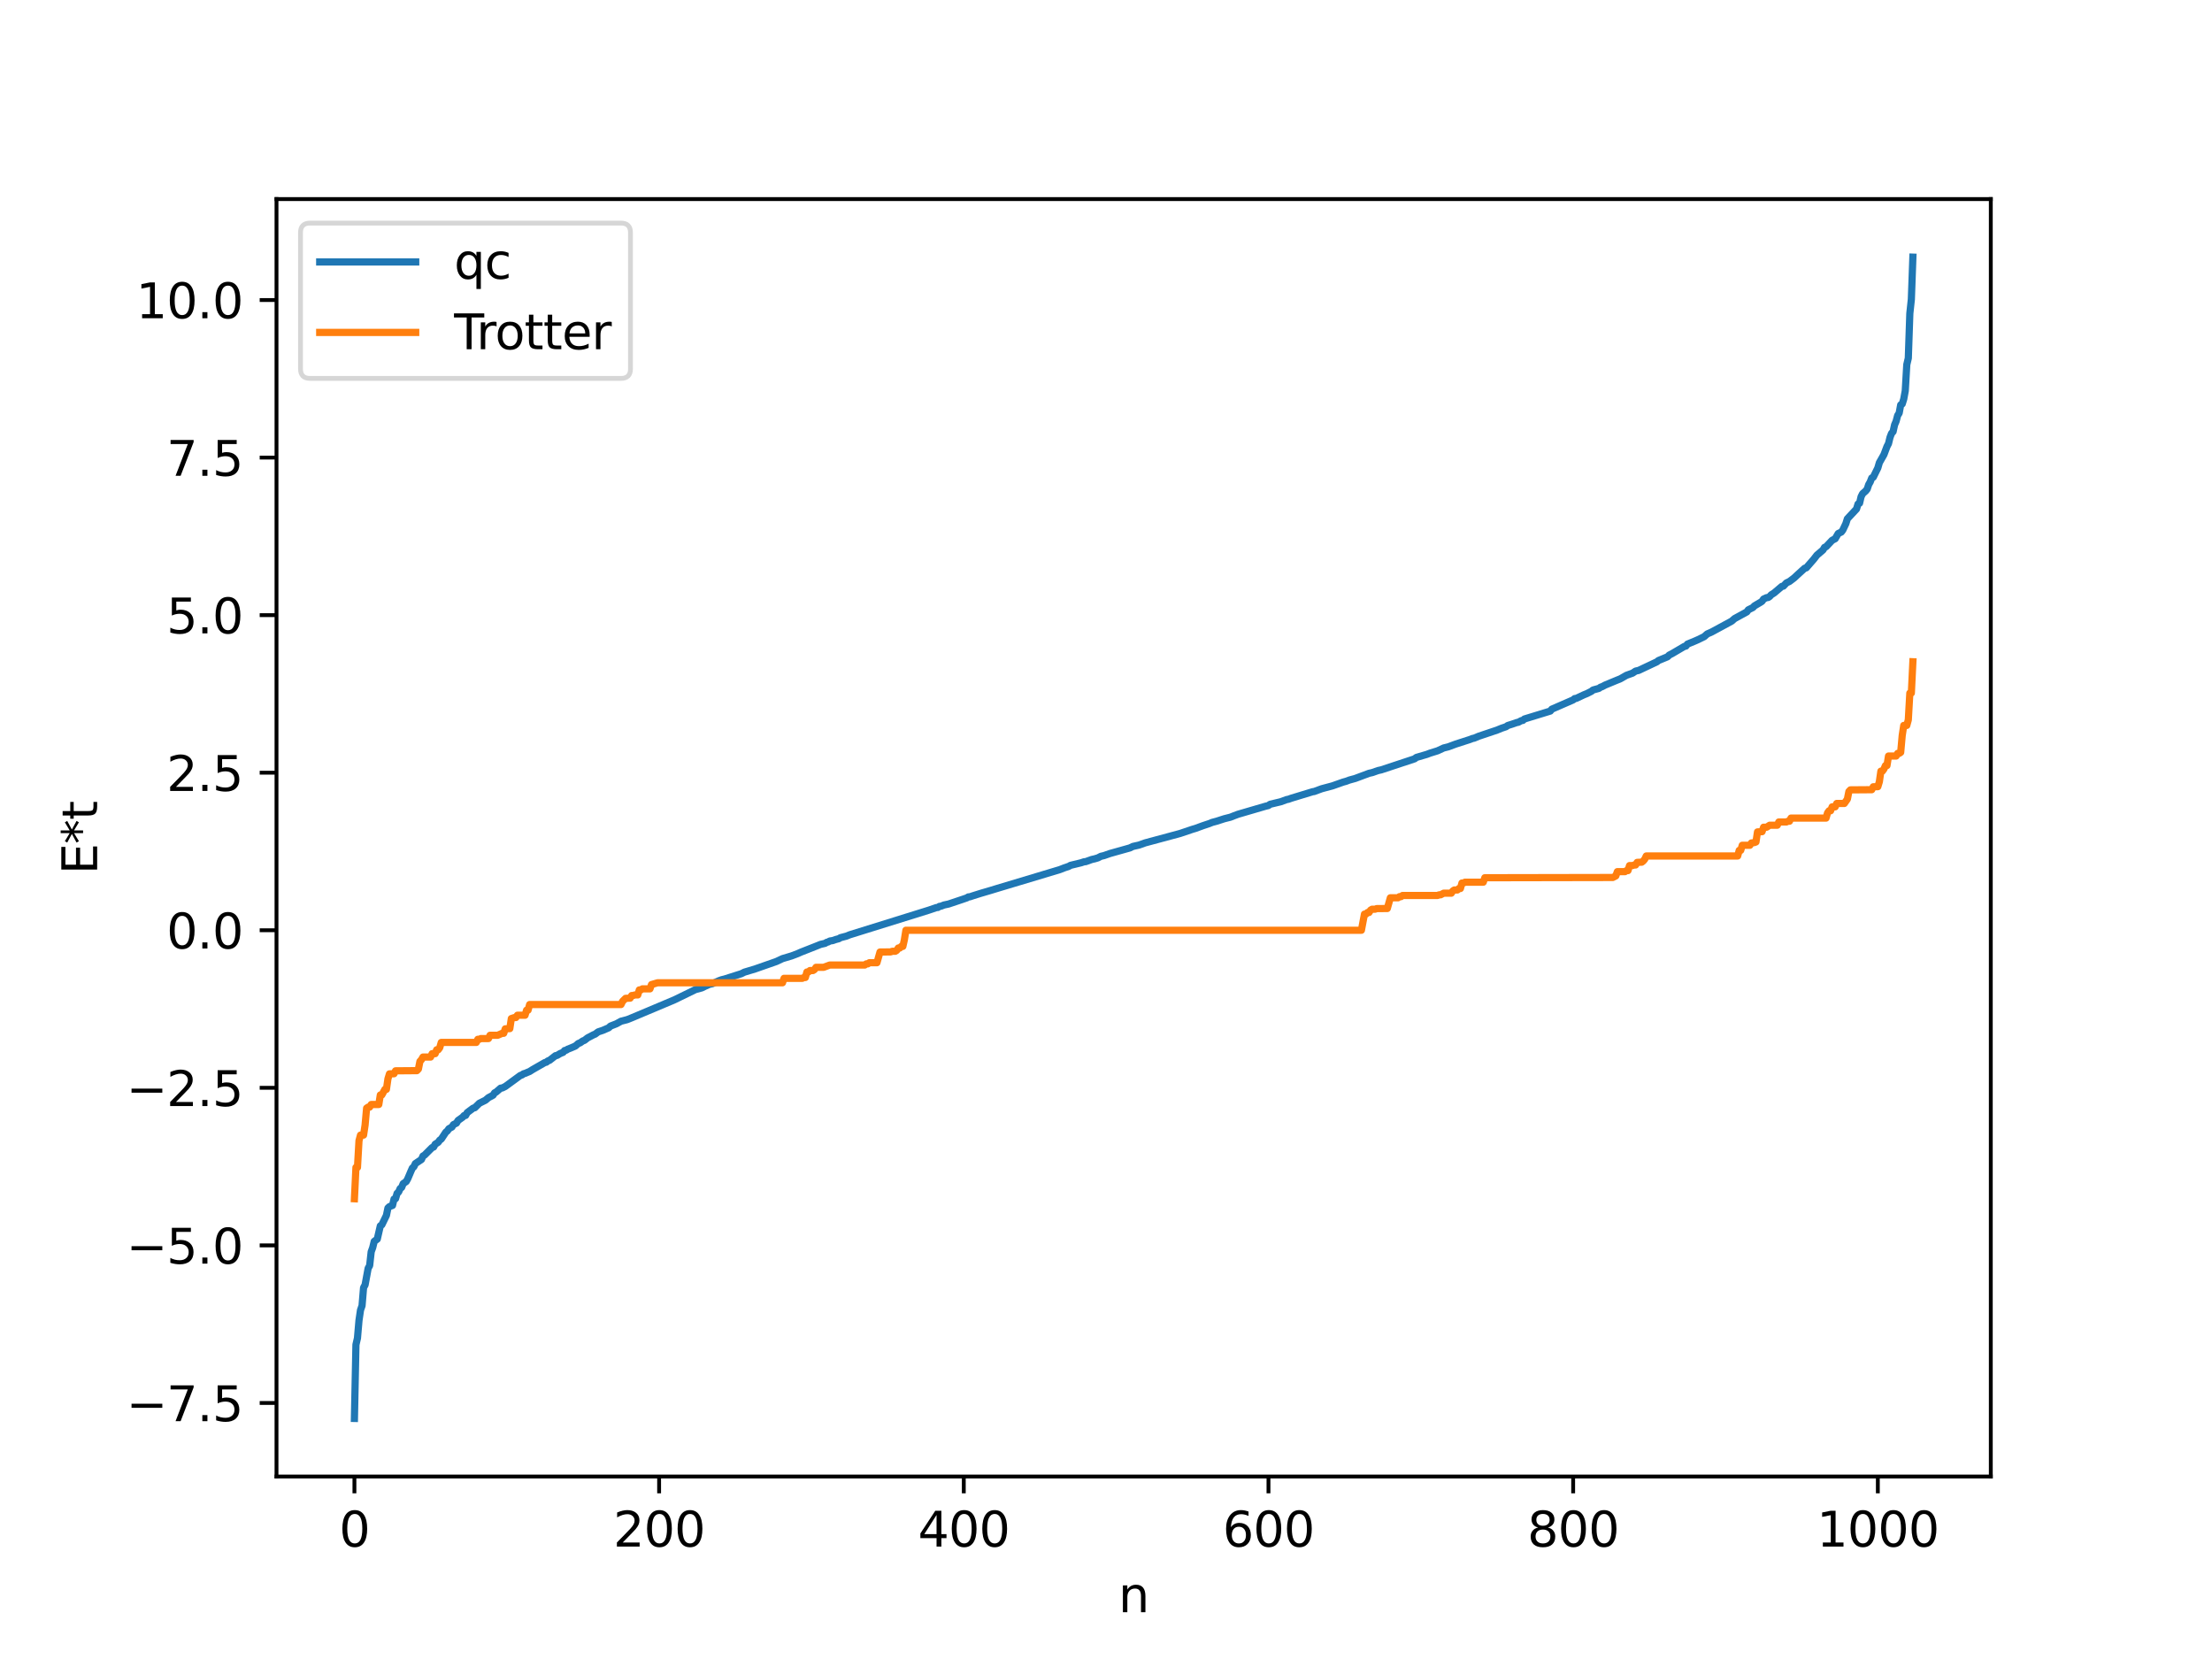 <?xml version="1.0" encoding="utf-8" standalone="no"?>
<!DOCTYPE svg PUBLIC "-//W3C//DTD SVG 1.1//EN"
  "http://www.w3.org/Graphics/SVG/1.1/DTD/svg11.dtd">
<svg xmlns:xlink="http://www.w3.org/1999/xlink" width="460.8pt" height="345.6pt" viewBox="0 0 460.8 345.6" xmlns="http://www.w3.org/2000/svg" version="1.1">
 <defs>
  <style type="text/css">*{stroke-linejoin: round; stroke-linecap: butt}</style>
 </defs>
 <g id="figure_1">
  <g id="patch_1">
   <path d="M 0 345.6 
L 460.8 345.6 
L 460.8 0 
L 0 0 
z
" style="fill: #ffffff"/>
  </g>
  <g id="axes_1">
   <g id="patch_2">
    <path d="M 57.6 307.584 
L 414.72 307.584 
L 414.72 41.472 
L 57.6 41.472 
z
" style="fill: #ffffff"/>
   </g>
   <g id="matplotlib.axis_1">
    <g id="xtick_1">
     <g id="line2d_1">
      <defs>
       <path id="md4e67b99df" d="M 0 0 
L 0 3.5 
" style="stroke: #000000; stroke-width: 0.8"/>
      </defs>
      <g>
       <use xlink:href="#md4e67b99df" x="73.833" y="307.584" style="stroke: #000000; stroke-width: 0.8"/>
      </g>
     </g>
     <g id="text_1">
      <!-- 0 -->
      <g transform="translate(70.651 322.182) scale(0.1 -0.1)">
       <defs>
        <path id="DejaVuSans-30" d="M 2034 4250 
Q 1547 4250 1301 3770 
Q 1056 3291 1056 2328 
Q 1056 1369 1301 889 
Q 1547 409 2034 409 
Q 2525 409 2770 889 
Q 3016 1369 3016 2328 
Q 3016 3291 2770 3770 
Q 2525 4250 2034 4250 
z
M 2034 4750 
Q 2819 4750 3233 4129 
Q 3647 3509 3647 2328 
Q 3647 1150 3233 529 
Q 2819 -91 2034 -91 
Q 1250 -91 836 529 
Q 422 1150 422 2328 
Q 422 3509 836 4129 
Q 1250 4750 2034 4750 
z
" transform="scale(0.016)"/>
       </defs>
       <use xlink:href="#DejaVuSans-30"/>
      </g>
     </g>
    </g>
    <g id="xtick_2">
     <g id="line2d_2">
      <g>
       <use xlink:href="#md4e67b99df" x="137.304" y="307.584" style="stroke: #000000; stroke-width: 0.8"/>
      </g>
     </g>
     <g id="text_2">
      <!-- 200 -->
      <g transform="translate(127.76 322.182) scale(0.1 -0.1)">
       <defs>
        <path id="DejaVuSans-32" d="M 1228 531 
L 3431 531 
L 3431 0 
L 469 0 
L 469 531 
Q 828 903 1448 1529 
Q 2069 2156 2228 2338 
Q 2531 2678 2651 2914 
Q 2772 3150 2772 3378 
Q 2772 3750 2511 3984 
Q 2250 4219 1831 4219 
Q 1534 4219 1204 4116 
Q 875 4013 500 3803 
L 500 4441 
Q 881 4594 1212 4672 
Q 1544 4750 1819 4750 
Q 2544 4750 2975 4387 
Q 3406 4025 3406 3419 
Q 3406 3131 3298 2873 
Q 3191 2616 2906 2266 
Q 2828 2175 2409 1742 
Q 1991 1309 1228 531 
z
" transform="scale(0.016)"/>
       </defs>
       <use xlink:href="#DejaVuSans-32"/>
       <use xlink:href="#DejaVuSans-30" x="63.623"/>
       <use xlink:href="#DejaVuSans-30" x="127.246"/>
      </g>
     </g>
    </g>
    <g id="xtick_3">
     <g id="line2d_3">
      <g>
       <use xlink:href="#md4e67b99df" x="200.775" y="307.584" style="stroke: #000000; stroke-width: 0.8"/>
      </g>
     </g>
     <g id="text_3">
      <!-- 400 -->
      <g transform="translate(191.231 322.182) scale(0.1 -0.1)">
       <defs>
        <path id="DejaVuSans-34" d="M 2419 4116 
L 825 1625 
L 2419 1625 
L 2419 4116 
z
M 2253 4666 
L 3047 4666 
L 3047 1625 
L 3713 1625 
L 3713 1100 
L 3047 1100 
L 3047 0 
L 2419 0 
L 2419 1100 
L 313 1100 
L 313 1709 
L 2253 4666 
z
" transform="scale(0.016)"/>
       </defs>
       <use xlink:href="#DejaVuSans-34"/>
       <use xlink:href="#DejaVuSans-30" x="63.623"/>
       <use xlink:href="#DejaVuSans-30" x="127.246"/>
      </g>
     </g>
    </g>
    <g id="xtick_4">
     <g id="line2d_4">
      <g>
       <use xlink:href="#md4e67b99df" x="264.246" y="307.584" style="stroke: #000000; stroke-width: 0.8"/>
      </g>
     </g>
     <g id="text_4">
      <!-- 600 -->
      <g transform="translate(254.702 322.182) scale(0.1 -0.1)">
       <defs>
        <path id="DejaVuSans-36" d="M 2113 2584 
Q 1688 2584 1439 2293 
Q 1191 2003 1191 1497 
Q 1191 994 1439 701 
Q 1688 409 2113 409 
Q 2538 409 2786 701 
Q 3034 994 3034 1497 
Q 3034 2003 2786 2293 
Q 2538 2584 2113 2584 
z
M 3366 4563 
L 3366 3988 
Q 3128 4100 2886 4159 
Q 2644 4219 2406 4219 
Q 1781 4219 1451 3797 
Q 1122 3375 1075 2522 
Q 1259 2794 1537 2939 
Q 1816 3084 2150 3084 
Q 2853 3084 3261 2657 
Q 3669 2231 3669 1497 
Q 3669 778 3244 343 
Q 2819 -91 2113 -91 
Q 1303 -91 875 529 
Q 447 1150 447 2328 
Q 447 3434 972 4092 
Q 1497 4750 2381 4750 
Q 2619 4750 2861 4703 
Q 3103 4656 3366 4563 
z
" transform="scale(0.016)"/>
       </defs>
       <use xlink:href="#DejaVuSans-36"/>
       <use xlink:href="#DejaVuSans-30" x="63.623"/>
       <use xlink:href="#DejaVuSans-30" x="127.246"/>
      </g>
     </g>
    </g>
    <g id="xtick_5">
     <g id="line2d_5">
      <g>
       <use xlink:href="#md4e67b99df" x="327.717" y="307.584" style="stroke: #000000; stroke-width: 0.8"/>
      </g>
     </g>
     <g id="text_5">
      <!-- 800 -->
      <g transform="translate(318.173 322.182) scale(0.1 -0.1)">
       <defs>
        <path id="DejaVuSans-38" d="M 2034 2216 
Q 1584 2216 1326 1975 
Q 1069 1734 1069 1313 
Q 1069 891 1326 650 
Q 1584 409 2034 409 
Q 2484 409 2743 651 
Q 3003 894 3003 1313 
Q 3003 1734 2745 1975 
Q 2488 2216 2034 2216 
z
M 1403 2484 
Q 997 2584 770 2862 
Q 544 3141 544 3541 
Q 544 4100 942 4425 
Q 1341 4750 2034 4750 
Q 2731 4750 3128 4425 
Q 3525 4100 3525 3541 
Q 3525 3141 3298 2862 
Q 3072 2584 2669 2484 
Q 3125 2378 3379 2068 
Q 3634 1759 3634 1313 
Q 3634 634 3220 271 
Q 2806 -91 2034 -91 
Q 1263 -91 848 271 
Q 434 634 434 1313 
Q 434 1759 690 2068 
Q 947 2378 1403 2484 
z
M 1172 3481 
Q 1172 3119 1398 2916 
Q 1625 2713 2034 2713 
Q 2441 2713 2670 2916 
Q 2900 3119 2900 3481 
Q 2900 3844 2670 4047 
Q 2441 4250 2034 4250 
Q 1625 4250 1398 4047 
Q 1172 3844 1172 3481 
z
" transform="scale(0.016)"/>
       </defs>
       <use xlink:href="#DejaVuSans-38"/>
       <use xlink:href="#DejaVuSans-30" x="63.623"/>
       <use xlink:href="#DejaVuSans-30" x="127.246"/>
      </g>
     </g>
    </g>
    <g id="xtick_6">
     <g id="line2d_6">
      <g>
       <use xlink:href="#md4e67b99df" x="391.188" y="307.584" style="stroke: #000000; stroke-width: 0.8"/>
      </g>
     </g>
     <g id="text_6">
      <!-- 1000 -->
      <g transform="translate(378.463 322.182) scale(0.1 -0.1)">
       <defs>
        <path id="DejaVuSans-31" d="M 794 531 
L 1825 531 
L 1825 4091 
L 703 3866 
L 703 4441 
L 1819 4666 
L 2450 4666 
L 2450 531 
L 3481 531 
L 3481 0 
L 794 0 
L 794 531 
z
" transform="scale(0.016)"/>
       </defs>
       <use xlink:href="#DejaVuSans-31"/>
       <use xlink:href="#DejaVuSans-30" x="63.623"/>
       <use xlink:href="#DejaVuSans-30" x="127.246"/>
       <use xlink:href="#DejaVuSans-30" x="190.869"/>
      </g>
     </g>
    </g>
    <g id="text_7">
     <!-- n -->
     <g transform="translate(232.991 335.861) scale(0.1 -0.1)">
      <defs>
       <path id="DejaVuSans-6e" d="M 3513 2113 
L 3513 0 
L 2938 0 
L 2938 2094 
Q 2938 2591 2744 2837 
Q 2550 3084 2163 3084 
Q 1697 3084 1428 2787 
Q 1159 2491 1159 1978 
L 1159 0 
L 581 0 
L 581 3500 
L 1159 3500 
L 1159 2956 
Q 1366 3272 1645 3428 
Q 1925 3584 2291 3584 
Q 2894 3584 3203 3211 
Q 3513 2838 3513 2113 
z
" transform="scale(0.016)"/>
      </defs>
      <use xlink:href="#DejaVuSans-6e"/>
     </g>
    </g>
   </g>
   <g id="matplotlib.axis_2">
    <g id="ytick_1">
     <g id="line2d_7">
      <defs>
       <path id="m535ad0ef00" d="M 0 0 
L -3.5 0 
" style="stroke: #000000; stroke-width: 0.8"/>
      </defs>
      <g>
       <use xlink:href="#m535ad0ef00" x="57.6" y="292.259" style="stroke: #000000; stroke-width: 0.8"/>
      </g>
     </g>
     <g id="text_8">
      <!-- −7.5 -->
      <g transform="translate(26.317 296.059) scale(0.1 -0.1)">
       <defs>
        <path id="DejaVuSans-2212" d="M 678 2272 
L 4684 2272 
L 4684 1741 
L 678 1741 
L 678 2272 
z
" transform="scale(0.016)"/>
        <path id="DejaVuSans-37" d="M 525 4666 
L 3525 4666 
L 3525 4397 
L 1831 0 
L 1172 0 
L 2766 4134 
L 525 4134 
L 525 4666 
z
" transform="scale(0.016)"/>
        <path id="DejaVuSans-2e" d="M 684 794 
L 1344 794 
L 1344 0 
L 684 0 
L 684 794 
z
" transform="scale(0.016)"/>
        <path id="DejaVuSans-35" d="M 691 4666 
L 3169 4666 
L 3169 4134 
L 1269 4134 
L 1269 2991 
Q 1406 3038 1543 3061 
Q 1681 3084 1819 3084 
Q 2600 3084 3056 2656 
Q 3513 2228 3513 1497 
Q 3513 744 3044 326 
Q 2575 -91 1722 -91 
Q 1428 -91 1123 -41 
Q 819 9 494 109 
L 494 744 
Q 775 591 1075 516 
Q 1375 441 1709 441 
Q 2250 441 2565 725 
Q 2881 1009 2881 1497 
Q 2881 1984 2565 2268 
Q 2250 2553 1709 2553 
Q 1456 2553 1204 2497 
Q 953 2441 691 2322 
L 691 4666 
z
" transform="scale(0.016)"/>
       </defs>
       <use xlink:href="#DejaVuSans-2212"/>
       <use xlink:href="#DejaVuSans-37" x="83.789"/>
       <use xlink:href="#DejaVuSans-2e" x="147.412"/>
       <use xlink:href="#DejaVuSans-35" x="179.199"/>
      </g>
     </g>
    </g>
    <g id="ytick_2">
     <g id="line2d_8">
      <g>
       <use xlink:href="#m535ad0ef00" x="57.6" y="259.436" style="stroke: #000000; stroke-width: 0.8"/>
      </g>
     </g>
     <g id="text_9">
      <!-- −5.0 -->
      <g transform="translate(26.317 263.236) scale(0.1 -0.1)">
       <use xlink:href="#DejaVuSans-2212"/>
       <use xlink:href="#DejaVuSans-35" x="83.789"/>
       <use xlink:href="#DejaVuSans-2e" x="147.412"/>
       <use xlink:href="#DejaVuSans-30" x="179.199"/>
      </g>
     </g>
    </g>
    <g id="ytick_3">
     <g id="line2d_9">
      <g>
       <use xlink:href="#m535ad0ef00" x="57.6" y="226.613" style="stroke: #000000; stroke-width: 0.8"/>
      </g>
     </g>
     <g id="text_10">
      <!-- −2.5 -->
      <g transform="translate(26.317 230.413) scale(0.1 -0.1)">
       <use xlink:href="#DejaVuSans-2212"/>
       <use xlink:href="#DejaVuSans-32" x="83.789"/>
       <use xlink:href="#DejaVuSans-2e" x="147.412"/>
       <use xlink:href="#DejaVuSans-35" x="179.199"/>
      </g>
     </g>
    </g>
    <g id="ytick_4">
     <g id="line2d_10">
      <g>
       <use xlink:href="#m535ad0ef00" x="57.6" y="193.79" style="stroke: #000000; stroke-width: 0.8"/>
      </g>
     </g>
     <g id="text_11">
      <!-- 0.0 -->
      <g transform="translate(34.697 197.589) scale(0.1 -0.1)">
       <use xlink:href="#DejaVuSans-30"/>
       <use xlink:href="#DejaVuSans-2e" x="63.623"/>
       <use xlink:href="#DejaVuSans-30" x="95.41"/>
      </g>
     </g>
    </g>
    <g id="ytick_5">
     <g id="line2d_11">
      <g>
       <use xlink:href="#m535ad0ef00" x="57.6" y="160.967" style="stroke: #000000; stroke-width: 0.8"/>
      </g>
     </g>
     <g id="text_12">
      <!-- 2.5 -->
      <g transform="translate(34.697 164.766) scale(0.1 -0.1)">
       <use xlink:href="#DejaVuSans-32"/>
       <use xlink:href="#DejaVuSans-2e" x="63.623"/>
       <use xlink:href="#DejaVuSans-35" x="95.41"/>
      </g>
     </g>
    </g>
    <g id="ytick_6">
     <g id="line2d_12">
      <g>
       <use xlink:href="#m535ad0ef00" x="57.6" y="128.144" style="stroke: #000000; stroke-width: 0.8"/>
      </g>
     </g>
     <g id="text_13">
      <!-- 5.0 -->
      <g transform="translate(34.697 131.943) scale(0.1 -0.1)">
       <use xlink:href="#DejaVuSans-35"/>
       <use xlink:href="#DejaVuSans-2e" x="63.623"/>
       <use xlink:href="#DejaVuSans-30" x="95.41"/>
      </g>
     </g>
    </g>
    <g id="ytick_7">
     <g id="line2d_13">
      <g>
       <use xlink:href="#m535ad0ef00" x="57.6" y="95.321" style="stroke: #000000; stroke-width: 0.8"/>
      </g>
     </g>
     <g id="text_14">
      <!-- 7.5 -->
      <g transform="translate(34.697 99.12) scale(0.1 -0.1)">
       <use xlink:href="#DejaVuSans-37"/>
       <use xlink:href="#DejaVuSans-2e" x="63.623"/>
       <use xlink:href="#DejaVuSans-35" x="95.41"/>
      </g>
     </g>
    </g>
    <g id="ytick_8">
     <g id="line2d_14">
      <g>
       <use xlink:href="#m535ad0ef00" x="57.6" y="62.498" style="stroke: #000000; stroke-width: 0.8"/>
      </g>
     </g>
     <g id="text_15">
      <!-- 10.0 -->
      <g transform="translate(28.334 66.297) scale(0.1 -0.1)">
       <use xlink:href="#DejaVuSans-31"/>
       <use xlink:href="#DejaVuSans-30" x="63.623"/>
       <use xlink:href="#DejaVuSans-2e" x="127.246"/>
       <use xlink:href="#DejaVuSans-30" x="159.033"/>
      </g>
     </g>
    </g>
    <g id="text_16">
     <!-- E*t -->
     <g transform="translate(20.238 182.148) rotate(-90) scale(0.1 -0.1)">
      <defs>
       <path id="DejaVuSans-45" d="M 628 4666 
L 3578 4666 
L 3578 4134 
L 1259 4134 
L 1259 2753 
L 3481 2753 
L 3481 2222 
L 1259 2222 
L 1259 531 
L 3634 531 
L 3634 0 
L 628 0 
L 628 4666 
z
" transform="scale(0.016)"/>
       <path id="DejaVuSans-2a" d="M 3009 3897 
L 1888 3291 
L 3009 2681 
L 2828 2375 
L 1778 3009 
L 1778 1831 
L 1422 1831 
L 1422 3009 
L 372 2375 
L 191 2681 
L 1313 3291 
L 191 3897 
L 372 4206 
L 1422 3572 
L 1422 4750 
L 1778 4750 
L 1778 3572 
L 2828 4206 
L 3009 3897 
z
" transform="scale(0.016)"/>
       <path id="DejaVuSans-74" d="M 1172 4494 
L 1172 3500 
L 2356 3500 
L 2356 3053 
L 1172 3053 
L 1172 1153 
Q 1172 725 1289 603 
Q 1406 481 1766 481 
L 2356 481 
L 2356 0 
L 1766 0 
Q 1100 0 847 248 
Q 594 497 594 1153 
L 594 3053 
L 172 3053 
L 172 3500 
L 594 3500 
L 594 4494 
L 1172 4494 
z
" transform="scale(0.016)"/>
      </defs>
      <use xlink:href="#DejaVuSans-45"/>
      <use xlink:href="#DejaVuSans-2a" x="63.184"/>
      <use xlink:href="#DejaVuSans-74" x="113.184"/>
     </g>
    </g>
   </g>
   <g id="line2d_15">
    <path d="M 73.833 295.488 
L 74.15 280.125 
L 74.467 278.75 
L 74.785 275.059 
L 75.102 272.911 
L 75.42 272.009 
L 75.737 268.237 
L 76.054 267.664 
L 76.689 264.214 
L 77.006 263.645 
L 77.324 260.776 
L 77.641 259.9 
L 77.958 258.596 
L 78.593 258.127 
L 79.228 255.372 
L 79.545 255.153 
L 80.497 253.188 
L 80.815 251.656 
L 81.132 251.355 
L 81.767 251.113 
L 82.084 249.781 
L 82.401 249.703 
L 82.719 248.598 
L 83.036 248.319 
L 83.353 247.601 
L 83.671 247.361 
L 83.988 246.578 
L 84.623 246.134 
L 84.94 245.564 
L 85.575 244.066 
L 85.892 243.34 
L 86.21 243.064 
L 86.527 242.398 
L 87.796 241.542 
L 88.114 240.82 
L 88.431 240.643 
L 90.018 239.058 
L 90.335 238.947 
L 90.653 238.362 
L 91.287 237.961 
L 91.605 237.507 
L 91.922 237.293 
L 92.874 235.851 
L 93.191 235.6 
L 93.509 235.137 
L 94.143 234.78 
L 94.461 234.277 
L 95.096 233.965 
L 95.413 233.418 
L 96.365 232.744 
L 96.682 232.388 
L 97 232.366 
L 97.317 231.785 
L 98.586 230.835 
L 98.904 230.766 
L 99.856 229.828 
L 101.125 229.199 
L 101.76 228.66 
L 102.712 228.153 
L 103.029 227.659 
L 103.347 227.5 
L 104.299 226.679 
L 104.616 226.651 
L 105.251 226.338 
L 108.424 224.021 
L 108.742 223.937 
L 109.059 223.685 
L 109.377 223.61 
L 110.011 223.337 
L 110.329 223.209 
L 110.963 222.804 
L 113.502 221.35 
L 113.82 221.273 
L 114.137 221.002 
L 114.454 220.903 
L 115.724 219.916 
L 116.041 219.865 
L 116.676 219.479 
L 117.31 219.219 
L 117.628 218.842 
L 117.945 218.783 
L 118.262 218.568 
L 118.897 218.321 
L 119.849 217.915 
L 120.484 217.365 
L 120.801 217.268 
L 121.436 216.835 
L 121.753 216.726 
L 122.388 216.224 
L 123.658 215.556 
L 123.975 215.433 
L 124.61 214.958 
L 125.562 214.643 
L 126.831 214.095 
L 127.148 213.766 
L 128.418 213.269 
L 129.37 212.74 
L 130.639 212.414 
L 131.591 212.033 
L 140.477 208.29 
L 144.92 206.13 
L 146.19 205.797 
L 146.824 205.483 
L 147.777 205.059 
L 148.411 204.916 
L 149.681 204.337 
L 150.315 204.101 
L 150.95 203.946 
L 154.441 202.836 
L 155.076 202.517 
L 157.297 201.851 
L 157.932 201.626 
L 161.74 200.297 
L 163.01 199.698 
L 164.914 199.13 
L 166.183 198.646 
L 166.818 198.362 
L 169.991 197.113 
L 170.943 196.73 
L 171.896 196.511 
L 172.213 196.301 
L 172.53 196.228 
L 172.848 196.035 
L 173.482 195.934 
L 174.117 195.711 
L 174.752 195.545 
L 175.069 195.342 
L 176.339 195.008 
L 176.973 194.746 
L 193.476 189.608 
L 195.062 189.066 
L 195.38 189.041 
L 195.697 188.819 
L 196.015 188.781 
L 196.649 188.53 
L 197.601 188.326 
L 200.458 187.37 
L 201.41 187.043 
L 201.727 186.841 
L 202.044 186.823 
L 202.679 186.607 
L 204.266 186.109 
L 206.487 185.455 
L 207.757 185.066 
L 220.768 181.161 
L 221.72 180.79 
L 222.672 180.465 
L 222.99 180.271 
L 225.211 179.733 
L 225.846 179.521 
L 226.163 179.5 
L 227.433 179.047 
L 228.067 178.901 
L 228.702 178.711 
L 229.337 178.384 
L 229.972 178.238 
L 231.241 177.796 
L 235.367 176.638 
L 236.001 176.329 
L 237.271 176.046 
L 238.54 175.592 
L 245.839 173.625 
L 248.378 172.767 
L 249.013 172.582 
L 250.6 172.003 
L 251.869 171.58 
L 252.504 171.323 
L 253.456 171.07 
L 255.043 170.557 
L 256.312 170.237 
L 256.947 169.983 
L 257.899 169.628 
L 263.611 167.958 
L 264.246 167.807 
L 264.563 167.552 
L 266.785 167.021 
L 268.054 166.558 
L 268.372 166.511 
L 269.006 166.282 
L 273.449 164.93 
L 273.767 164.887 
L 274.719 164.534 
L 275.353 164.303 
L 277.575 163.71 
L 279.796 162.925 
L 280.431 162.75 
L 281.066 162.51 
L 282.335 162.159 
L 285.191 161.094 
L 285.826 160.954 
L 287.096 160.515 
L 287.73 160.376 
L 294.712 158.068 
L 295.029 157.795 
L 297.251 157.143 
L 297.886 156.899 
L 299.472 156.407 
L 300.742 155.819 
L 301.694 155.582 
L 303.281 154.995 
L 306.137 154.075 
L 306.772 153.831 
L 307.089 153.774 
L 308.041 153.372 
L 311.849 152.094 
L 312.801 151.704 
L 313.753 151.384 
L 314.071 151.143 
L 315.023 150.845 
L 315.975 150.514 
L 316.292 150.462 
L 316.927 150.116 
L 317.244 150.073 
L 317.562 149.78 
L 322.957 148.128 
L 323.274 147.733 
L 327.717 145.797 
L 328.034 145.526 
L 328.352 145.491 
L 329.939 144.745 
L 330.573 144.489 
L 331.525 144.01 
L 331.843 143.744 
L 333.112 143.393 
L 333.429 143.145 
L 333.747 143.049 
L 334.381 142.712 
L 336.92 141.659 
L 337.555 141.402 
L 338.19 141.04 
L 338.824 140.679 
L 340.094 140.226 
L 340.729 139.799 
L 341.363 139.659 
L 345.172 137.861 
L 345.489 137.599 
L 346.124 137.337 
L 347.393 136.813 
L 347.71 136.477 
L 348.345 136.15 
L 350.884 134.658 
L 351.201 134.595 
L 351.519 134.185 
L 353.105 133.529 
L 353.74 133.248 
L 355.01 132.63 
L 355.644 132.064 
L 356.596 131.642 
L 360.722 129.403 
L 361.357 128.855 
L 363.896 127.47 
L 364.213 127.032 
L 365.165 126.559 
L 365.482 126.216 
L 366.752 125.467 
L 367.069 125.255 
L 367.386 124.788 
L 368.021 124.5 
L 368.339 124.468 
L 368.656 124.259 
L 368.973 123.91 
L 369.608 123.504 
L 371.195 122.155 
L 371.512 122.103 
L 372.147 121.425 
L 372.781 121.127 
L 373.734 120.406 
L 374.368 119.814 
L 375.955 118.367 
L 376.272 118.297 
L 377.859 116.472 
L 378.494 115.65 
L 379.763 114.568 
L 380.081 114.029 
L 380.398 113.903 
L 381.667 112.556 
L 382.302 112.227 
L 382.937 111.139 
L 383.572 110.841 
L 383.889 110.423 
L 384.524 109.077 
L 384.841 108.074 
L 386.745 106.032 
L 387.062 104.992 
L 387.38 104.823 
L 387.697 103.473 
L 388.015 102.841 
L 388.649 102.285 
L 388.967 101.892 
L 389.284 100.942 
L 389.601 100.388 
L 389.919 99.571 
L 390.236 99.411 
L 391.188 97.474 
L 391.505 96.385 
L 392.458 94.702 
L 393.092 93.02 
L 393.41 92.409 
L 393.727 91.102 
L 394.044 90.276 
L 394.362 89.923 
L 394.679 88.497 
L 394.996 87.753 
L 395.314 86.547 
L 395.631 86.055 
L 395.948 84.341 
L 396.266 84.15 
L 396.583 83.123 
L 396.9 81.418 
L 397.218 75.955 
L 397.535 74.618 
L 397.853 65.304 
L 398.17 62.348 
L 398.487 53.568 
L 398.487 53.568 
" clip-path="url(#pd8b1061a6c)" style="fill: none; stroke: #1f77b4; stroke-width: 1.5; stroke-linecap: square"/>
   </g>
   <g id="line2d_16">
    <path d="M 73.833 249.725 
L 74.15 243.198 
L 74.467 243.198 
L 74.785 237.619 
L 75.102 236.46 
L 75.737 236.46 
L 76.054 234.373 
L 76.372 230.848 
L 76.689 230.632 
L 77.006 230.632 
L 77.324 230.087 
L 78.91 230.087 
L 79.228 228.099 
L 79.545 228.099 
L 80.18 226.935 
L 80.497 226.935 
L 80.815 224.736 
L 81.132 223.701 
L 82.084 223.683 
L 82.401 223.071 
L 86.844 223.036 
L 87.162 222.701 
L 87.479 221.108 
L 87.796 220.756 
L 88.114 220.204 
L 89.7 220.204 
L 90.018 219.5 
L 90.653 219.5 
L 90.97 218.681 
L 91.287 218.681 
L 91.605 218.255 
L 91.922 217.158 
L 99.221 217.158 
L 99.539 216.504 
L 99.856 216.504 
L 100.173 216.35 
L 101.76 216.35 
L 102.077 215.672 
L 103.664 215.672 
L 104.616 215.255 
L 104.934 215.255 
L 105.251 214.326 
L 106.203 214.28 
L 106.52 212.183 
L 107.155 211.976 
L 107.472 211.976 
L 107.79 211.493 
L 109.377 211.493 
L 109.694 210.434 
L 110.011 210.434 
L 110.329 209.263 
L 129.37 209.263 
L 129.687 208.598 
L 130.322 207.972 
L 131.274 207.933 
L 131.591 207.389 
L 131.909 207.389 
L 132.226 207.264 
L 132.861 207.264 
L 133.178 206.217 
L 133.496 206.217 
L 133.813 205.997 
L 135.4 205.997 
L 135.717 205.104 
L 136.986 204.731 
L 163.01 204.731 
L 163.327 203.804 
L 167.135 203.804 
L 167.453 203.635 
L 167.77 203.635 
L 168.087 202.487 
L 168.405 202.487 
L 168.722 202.181 
L 169.357 202.181 
L 169.674 201.984 
L 169.991 201.51 
L 171.578 201.51 
L 172.848 201.035 
L 180.147 201.035 
L 180.464 200.791 
L 180.781 200.791 
L 181.099 200.552 
L 182.686 200.552 
L 183.32 198.322 
L 185.542 198.302 
L 185.859 198.173 
L 186.494 198.173 
L 186.811 197.977 
L 187.129 197.487 
L 187.446 197.487 
L 187.763 197.154 
L 188.081 197.154 
L 188.398 195.768 
L 188.715 193.79 
L 283.605 193.79 
L 284.239 190.426 
L 284.557 190.426 
L 284.874 190.094 
L 285.191 190.094 
L 285.509 189.603 
L 285.826 189.408 
L 286.461 189.408 
L 286.778 189.278 
L 289 189.258 
L 289.634 187.028 
L 291.221 187.028 
L 291.539 186.789 
L 291.856 186.789 
L 292.173 186.546 
L 299.472 186.546 
L 299.79 186.404 
L 300.107 186.404 
L 300.742 186.07 
L 302.329 186.07 
L 302.646 185.597 
L 302.963 185.399 
L 303.598 185.399 
L 303.915 185.093 
L 304.233 185.093 
L 304.55 183.946 
L 304.867 183.946 
L 305.185 183.776 
L 308.993 183.776 
L 309.31 182.849 
L 335.968 182.798 
L 336.603 182.476 
L 336.92 181.583 
L 338.507 181.583 
L 338.824 181.364 
L 339.142 181.364 
L 339.459 180.316 
L 340.094 180.316 
L 340.411 180.192 
L 340.729 180.192 
L 341.046 179.648 
L 341.998 179.608 
L 342.315 179.366 
L 342.633 178.982 
L 342.95 178.317 
L 361.991 178.317 
L 362.309 177.147 
L 362.626 177.147 
L 362.943 176.087 
L 364.53 176.087 
L 364.848 175.605 
L 365.482 175.521 
L 365.8 175.397 
L 366.117 173.301 
L 367.069 173.254 
L 367.386 172.325 
L 368.021 172.325 
L 368.656 171.908 
L 370.243 171.908 
L 370.56 171.231 
L 372.147 171.231 
L 372.464 171.076 
L 372.781 171.076 
L 373.099 170.423 
L 380.398 170.423 
L 380.715 169.326 
L 381.033 168.9 
L 381.35 168.9 
L 381.667 168.081 
L 382.302 168.081 
L 382.62 167.376 
L 384.206 167.376 
L 384.841 166.473 
L 385.158 164.88 
L 385.476 164.544 
L 389.919 164.509 
L 390.236 163.897 
L 391.188 163.879 
L 391.505 162.844 
L 391.823 160.646 
L 392.14 160.646 
L 392.458 160.201 
L 392.775 159.482 
L 393.092 159.482 
L 393.41 157.494 
L 394.996 157.494 
L 395.314 156.948 
L 395.631 156.948 
L 395.948 156.732 
L 396.266 153.208 
L 396.583 151.12 
L 397.218 151.12 
L 397.535 149.962 
L 397.853 144.382 
L 398.17 144.382 
L 398.487 137.855 
L 398.487 137.855 
" clip-path="url(#pd8b1061a6c)" style="fill: none; stroke: #ff7f0e; stroke-width: 1.5; stroke-linecap: square"/>
   </g>
   <g id="patch_3">
    <path d="M 57.6 307.584 
L 57.6 41.472 
" style="fill: none; stroke: #000000; stroke-width: 0.8; stroke-linejoin: miter; stroke-linecap: square"/>
   </g>
   <g id="patch_4">
    <path d="M 414.72 307.584 
L 414.72 41.472 
" style="fill: none; stroke: #000000; stroke-width: 0.8; stroke-linejoin: miter; stroke-linecap: square"/>
   </g>
   <g id="patch_5">
    <path d="M 57.6 307.584 
L 414.72 307.584 
" style="fill: none; stroke: #000000; stroke-width: 0.8; stroke-linejoin: miter; stroke-linecap: square"/>
   </g>
   <g id="patch_6">
    <path d="M 57.6 41.472 
L 414.72 41.472 
" style="fill: none; stroke: #000000; stroke-width: 0.8; stroke-linejoin: miter; stroke-linecap: square"/>
   </g>
   <g id="legend_1">
    <g id="patch_7">
     <path d="M 64.6 78.828 
L 129.342 78.828 
Q 131.342 78.828 131.342 76.828 
L 131.342 48.472 
Q 131.342 46.472 129.342 46.472 
L 64.6 46.472 
Q 62.6 46.472 62.6 48.472 
L 62.6 76.828 
Q 62.6 78.828 64.6 78.828 
z
" style="fill: #ffffff; opacity: 0.8; stroke: #cccccc; stroke-linejoin: miter"/>
    </g>
    <g id="line2d_17">
     <path d="M 66.6 54.57 
L 76.6 54.57 
L 86.6 54.57 
" style="fill: none; stroke: #1f77b4; stroke-width: 1.5; stroke-linecap: square"/>
    </g>
    <g id="text_17">
     <!-- qc -->
     <g transform="translate(94.6 58.07) scale(0.1 -0.1)">
      <defs>
       <path id="DejaVuSans-71" d="M 947 1747 
Q 947 1113 1208 752 
Q 1469 391 1925 391 
Q 2381 391 2643 752 
Q 2906 1113 2906 1747 
Q 2906 2381 2643 2742 
Q 2381 3103 1925 3103 
Q 1469 3103 1208 2742 
Q 947 2381 947 1747 
z
M 2906 525 
Q 2725 213 2448 61 
Q 2172 -91 1784 -91 
Q 1150 -91 751 415 
Q 353 922 353 1747 
Q 353 2572 751 3078 
Q 1150 3584 1784 3584 
Q 2172 3584 2448 3432 
Q 2725 3281 2906 2969 
L 2906 3500 
L 3481 3500 
L 3481 -1331 
L 2906 -1331 
L 2906 525 
z
" transform="scale(0.016)"/>
       <path id="DejaVuSans-63" d="M 3122 3366 
L 3122 2828 
Q 2878 2963 2633 3030 
Q 2388 3097 2138 3097 
Q 1578 3097 1268 2742 
Q 959 2388 959 1747 
Q 959 1106 1268 751 
Q 1578 397 2138 397 
Q 2388 397 2633 464 
Q 2878 531 3122 666 
L 3122 134 
Q 2881 22 2623 -34 
Q 2366 -91 2075 -91 
Q 1284 -91 818 406 
Q 353 903 353 1747 
Q 353 2603 823 3093 
Q 1294 3584 2113 3584 
Q 2378 3584 2631 3529 
Q 2884 3475 3122 3366 
z
" transform="scale(0.016)"/>
      </defs>
      <use xlink:href="#DejaVuSans-71"/>
      <use xlink:href="#DejaVuSans-63" x="63.477"/>
     </g>
    </g>
    <g id="line2d_18">
     <path d="M 66.6 69.249 
L 76.6 69.249 
L 86.6 69.249 
" style="fill: none; stroke: #ff7f0e; stroke-width: 1.5; stroke-linecap: square"/>
    </g>
    <g id="text_18">
     <!-- Trotter -->
     <g transform="translate(94.6 72.749) scale(0.1 -0.1)">
      <defs>
       <path id="DejaVuSans-54" d="M -19 4666 
L 3928 4666 
L 3928 4134 
L 2272 4134 
L 2272 0 
L 1638 0 
L 1638 4134 
L -19 4134 
L -19 4666 
z
" transform="scale(0.016)"/>
       <path id="DejaVuSans-72" d="M 2631 2963 
Q 2534 3019 2420 3045 
Q 2306 3072 2169 3072 
Q 1681 3072 1420 2755 
Q 1159 2438 1159 1844 
L 1159 0 
L 581 0 
L 581 3500 
L 1159 3500 
L 1159 2956 
Q 1341 3275 1631 3429 
Q 1922 3584 2338 3584 
Q 2397 3584 2469 3576 
Q 2541 3569 2628 3553 
L 2631 2963 
z
" transform="scale(0.016)"/>
       <path id="DejaVuSans-6f" d="M 1959 3097 
Q 1497 3097 1228 2736 
Q 959 2375 959 1747 
Q 959 1119 1226 758 
Q 1494 397 1959 397 
Q 2419 397 2687 759 
Q 2956 1122 2956 1747 
Q 2956 2369 2687 2733 
Q 2419 3097 1959 3097 
z
M 1959 3584 
Q 2709 3584 3137 3096 
Q 3566 2609 3566 1747 
Q 3566 888 3137 398 
Q 2709 -91 1959 -91 
Q 1206 -91 779 398 
Q 353 888 353 1747 
Q 353 2609 779 3096 
Q 1206 3584 1959 3584 
z
" transform="scale(0.016)"/>
       <path id="DejaVuSans-65" d="M 3597 1894 
L 3597 1613 
L 953 1613 
Q 991 1019 1311 708 
Q 1631 397 2203 397 
Q 2534 397 2845 478 
Q 3156 559 3463 722 
L 3463 178 
Q 3153 47 2828 -22 
Q 2503 -91 2169 -91 
Q 1331 -91 842 396 
Q 353 884 353 1716 
Q 353 2575 817 3079 
Q 1281 3584 2069 3584 
Q 2775 3584 3186 3129 
Q 3597 2675 3597 1894 
z
M 3022 2063 
Q 3016 2534 2758 2815 
Q 2500 3097 2075 3097 
Q 1594 3097 1305 2825 
Q 1016 2553 972 2059 
L 3022 2063 
z
" transform="scale(0.016)"/>
      </defs>
      <use xlink:href="#DejaVuSans-54"/>
      <use xlink:href="#DejaVuSans-72" x="46.334"/>
      <use xlink:href="#DejaVuSans-6f" x="85.197"/>
      <use xlink:href="#DejaVuSans-74" x="146.379"/>
      <use xlink:href="#DejaVuSans-74" x="185.588"/>
      <use xlink:href="#DejaVuSans-65" x="224.797"/>
      <use xlink:href="#DejaVuSans-72" x="286.32"/>
     </g>
    </g>
   </g>
  </g>
 </g>
 <defs>
  <clipPath id="pd8b1061a6c">
   <rect x="57.6" y="41.472" width="357.12" height="266.112"/>
  </clipPath>
 </defs>
</svg>
